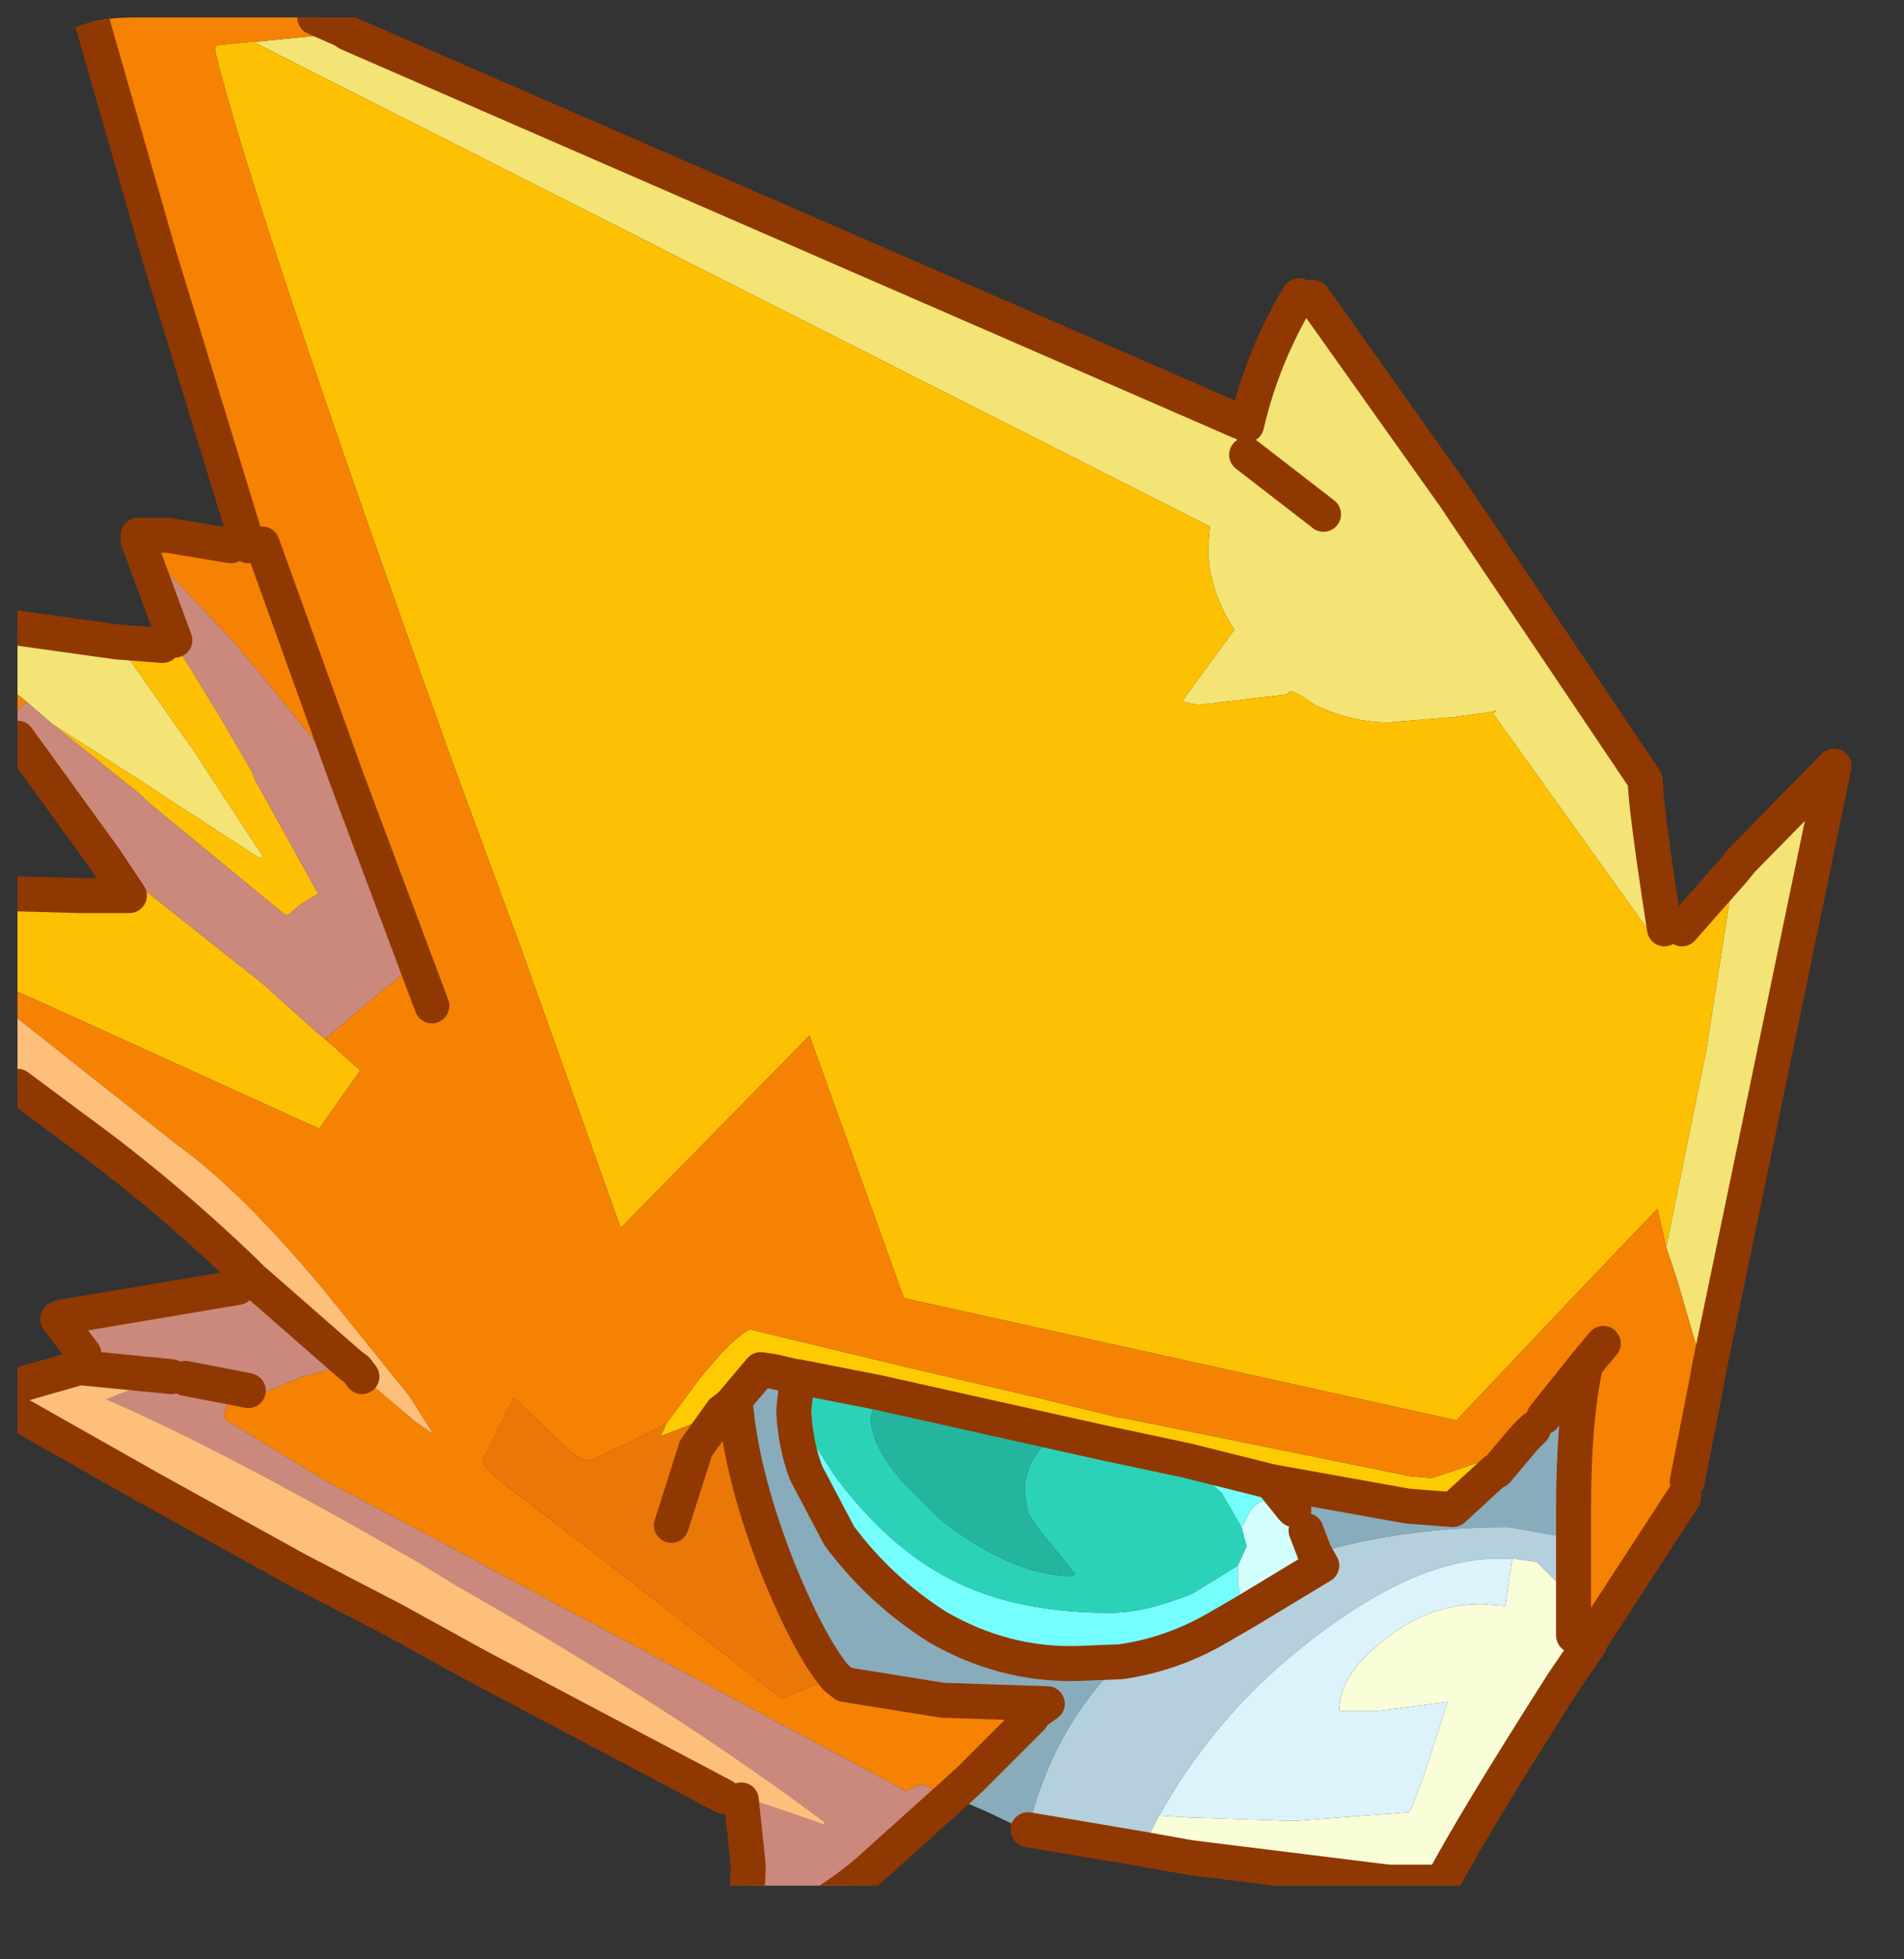 <?xml version="1.0" encoding="UTF-8" standalone="no"?>
<svg xmlns:ffdec="https://www.free-decompiler.com/flash" xmlns:xlink="http://www.w3.org/1999/xlink" ffdec:objectType="frame" height="56.0px" width="54.45px" xmlns="http://www.w3.org/2000/svg">
  <rect width="100%" height="100%" fill="#333333" stroke="none"/>
  <g transform="matrix(1.0, 0.0, 0.0, 1.0, 0.5, 0.5)">
    <clipPath id="clipPath0" transform="matrix(1.0, 0.0, 0.0, 1.0, 0.0, 0.0)">
      <path d="M50.5 0.0 Q53.95 0.0 53.95 3.3 L53.95 50.15 Q53.95 53.4 50.5 53.4 L3.3 53.4 Q0.0 53.4 0.0 50.15 L0.0 3.3 Q0.0 0.0 3.3 0.0 L50.5 0.0" fill="#000000" fill-rule="evenodd" stroke="none"/>
    </clipPath>
    <g clip-path="url(#clipPath0)">
      <use ffdec:characterId="2" height="56.0" transform="matrix(1.0, 0.0, 0.0, 1.0, -0.5, -0.5)" width="52.95" xlink:href="#shape1"/>
    </g>
    <use ffdec:characterId="3" height="53.4" transform="matrix(1.0, 0.0, 0.0, 1.0, 0.0, 0.0)" width="53.95" xlink:href="#shape2"/>
  </g>
  <defs>
    <g id="shape1" transform="matrix(1.0, 0.0, 0.0, 1.0, 0.5, 0.5)">
      <path d="M28.9 51.8 L28.8 51.8 27.75 51.3 26.95 50.95 26.7 50.85 27.25 50.35 29.0 48.6 29.1 48.45 29.45 48.2 26.45 48.1 23.65 47.65 23.4 47.45 Q22.65 46.55 21.75 44.35 20.75 41.8 20.55 39.8 L20.35 39.7 20.45 39.6 21.25 38.65 21.6 38.7 22.25 38.85 22.3 38.85 22.2 39.8 22.2 39.85 Q22.25 40.8 22.55 41.6 L23.5 43.4 Q24.65 44.95 26.3 46.0 28.2 47.1 30.3 47.05 L31.55 47.0 Q29.6 48.9 28.9 51.8 M43.65 40.0 L44.85 38.5 Q44.5 40.05 44.5 42.65 L44.5 43.5 44.3 43.45 42.65 43.15 Q39.65 43.15 37.1 43.9 L36.85 43.25 36.5 42.65 36.5 42.6 36.45 42.6 35.85 41.85 39.75 42.55 41.05 42.65 42.25 41.55 42.3 41.55 43.1 40.6 43.35 40.35 43.65 40.0" fill="#89adbd" fill-rule="evenodd" stroke="none"/>
      <path d="M35.85 41.85 L36.45 42.6 35.7 42.4 Q35.35 42.4 35.1 43.0 L35.0 43.15 34.45 42.2 33.45 41.25 35.85 41.85 M22.2 39.85 L23.35 41.65 Q24.85 43.7 26.7 44.65 28.55 45.6 31.25 45.6 32.25 45.6 33.6 45.05 L34.9 44.25 34.9 44.75 35.0 45.3 35.15 45.55 34.2 46.1 Q32.95 46.8 31.55 47.0 L30.3 47.05 Q28.2 47.1 26.3 46.0 24.65 44.95 23.5 43.4 L22.55 41.6 Q22.25 40.8 22.2 39.85" fill="#74ffff" fill-rule="evenodd" stroke="none"/>
      <path d="M36.45 42.6 L36.5 42.6 36.5 42.65 36.85 43.25 37.1 43.9 37.3 44.25 35.15 45.55 35.0 45.3 34.9 44.75 34.9 44.25 35.15 43.7 35.0 43.15 35.1 43.0 Q35.35 42.4 35.7 42.4 L36.45 42.6 36.5 42.65 36.45 42.6" fill="#d3ffff" fill-rule="evenodd" stroke="none"/>
      <path d="M22.3 38.85 L24.6 39.3 24.4 40.0 Q24.4 40.85 25.4 41.95 L26.35 42.9 Q28.45 44.55 30.15 44.55 L30.25 44.5 29.2 43.2 28.9 42.75 28.8 42.15 Q28.8 41.15 29.75 40.45 L31.1 40.75 33.45 41.25 34.45 42.2 35.0 43.15 35.15 43.7 34.9 44.25 33.6 45.05 Q32.25 45.6 31.25 45.6 28.55 45.6 26.7 44.65 24.85 43.7 23.35 41.65 L22.2 39.85 22.2 39.8 22.3 38.85" fill="#2bd3b9" fill-rule="evenodd" stroke="none"/>
      <path d="M32.15 52.35 L28.9 51.8 Q29.6 48.9 31.55 47.0 32.95 46.8 34.2 46.1 L35.15 45.55 37.3 44.25 37.1 43.9 Q39.65 43.15 42.65 43.15 L44.3 43.45 44.5 43.5 44.5 44.85 44.15 44.85 43.45 44.15 42.75 44.05 42.35 44.05 Q39.75 44.05 36.35 46.9 34.1 48.8 32.65 51.4 L32.15 52.35 M20.35 39.7 L20.55 39.8 20.5 39.8 20.35 39.7" fill="#b5d1dd" fill-rule="evenodd" stroke="none"/>
      <path d="M44.95 46.5 L44.2 47.6 Q41.65 51.6 40.75 53.3 L39.2 53.3 33.55 52.6 32.15 52.35 32.65 51.4 33.5 51.45 36.5 51.55 39.8 51.3 39.9 51.1 40.25 50.15 40.9 48.15 38.95 48.4 37.8 48.4 Q37.8 47.4 39.0 46.45 40.3 45.35 41.85 45.35 L42.55 45.4 42.75 44.05 43.45 44.15 44.15 44.85 44.5 44.85 44.5 46.25 44.95 46.5" fill="#faffd9" fill-rule="evenodd" stroke="none"/>
      <path d="M42.75 44.05 L42.55 45.4 41.85 45.35 Q40.3 45.35 39.0 46.45 37.8 47.4 37.8 48.4 L38.95 48.4 40.9 48.15 40.25 50.15 39.9 51.1 39.8 51.3 36.5 51.55 33.5 51.45 32.65 51.4 Q34.1 48.8 36.35 46.9 39.75 44.05 42.35 44.05 L42.75 44.05" fill="#ddf4fc" fill-rule="evenodd" stroke="none"/>
      <path d="M24.6 39.3 L29.75 40.45 Q28.8 41.15 28.8 42.15 L28.9 42.75 29.2 43.2 30.25 44.5 30.15 44.55 Q28.45 44.55 26.35 42.9 L25.4 41.95 Q24.4 40.85 24.4 40.0 L24.6 39.3" fill="#24b69f" fill-rule="evenodd" stroke="none"/>
      <path d="M49.1 24.35 L49.3 24.1 51.95 21.4 48.4 38.5 48.15 38.45 47.45 36.05 47.15 35.15 48.3 29.5 49.1 24.35 M0.0 19.35 L0.0 17.45 0.7 17.55 2.85 17.85 4.75 20.55 5.0 20.9 7.0 23.95 6.95 24.05 3.95 22.1 3.65 21.9 1.0 20.2 0.25 19.55 0.0 19.35 M9.45 0.45 L34.95 11.55 35.15 12.5 35.15 11.65 Q35.6 9.7 36.65 7.95 L37.05 8.0 41.1 13.7 46.55 21.8 Q46.55 22.5 47.1 26.05 L46.75 26.25 42.2 19.9 42.3 19.8 42.15 19.85 41.05 20.0 39.2 20.15 Q38.15 20.15 37.1 19.65 L36.65 19.35 36.4 19.25 36.3 19.35 33.75 19.65 33.3 19.55 34.8 17.5 Q34.05 16.35 34.05 15.15 L34.1 14.55 6.75 0.7 9.25 0.45 9.45 0.45 M37.35 14.2 L35.15 12.5 37.35 14.2" fill="#f4e575" fill-rule="evenodd" stroke="none"/>
      <path d="M0.0 27.85 L0.0 25.05 1.8 25.1 3.2 25.1 3.65 24.95 7.05 27.65 8.55 29.0 8.8 29.2 9.8 30.1 9.2 30.95 9.1 31.1 8.6 31.8 8.6 31.75 0.35 28.0 0.0 27.85 M2.85 17.85 L4.15 17.95 4.45 17.8 5.8 20.0 6.7 21.55 6.8 21.8 8.6 25.05 8.1 25.35 7.75 25.65 7.65 25.65 3.7 22.4 3.5 22.2 1.0 20.2 3.65 21.9 3.95 22.1 6.95 24.05 7.0 23.95 5.0 20.9 4.75 20.55 2.85 17.85 M47.1 26.05 L47.6 26.05 49.1 24.35 48.3 29.5 47.15 35.15 46.9 34.05 44.7 36.35 41.15 40.1 25.55 36.65 25.35 36.6 22.65 29.1 17.25 34.6 14.4 26.6 12.5 21.45 Q6.7 5.3 5.65 0.95 L5.65 0.9 5.65 0.8 6.6 0.7 6.75 0.7 34.1 14.55 34.05 15.15 Q34.05 16.35 34.8 17.5 L33.3 19.55 33.75 19.65 36.3 19.35 36.4 19.25 36.65 19.35 37.1 19.65 Q38.15 20.15 39.2 20.15 L41.05 20.0 42.15 19.85 42.3 19.8 42.2 19.9 46.75 26.25 47.1 26.05" fill="#ffc102" fill-rule="evenodd" stroke="none"/>
      <path d="M42.25 41.55 L41.05 42.65 39.75 42.55 35.85 41.85 33.45 41.25 31.1 40.75 29.75 40.45 24.6 39.3 22.3 38.85 22.25 38.85 21.6 38.7 21.25 38.65 20.45 39.6 20.35 39.7 20.15 39.85 19.3 40.2 18.4 40.55 18.55 40.2 19.55 38.85 Q20.5 37.7 20.95 37.5 L21.15 37.55 25.3 38.55 28.95 39.4 30.8 39.85 31.4 40.0 31.95 40.1 39.85 41.7 40.45 41.75 41.95 41.25 42.25 41.55" fill="#ffcc02" fill-rule="evenodd" stroke="none"/>
      <path d="M48.3 39.05 L47.75 41.85 47.65 42.3 44.95 46.45 44.95 46.5 44.5 46.25 44.5 44.85 44.5 43.5 44.5 42.65 Q44.5 40.05 44.85 38.5 L43.65 40.0 43.35 40.35 43.1 40.6 42.3 41.55 42.25 41.55 41.95 41.25 40.45 41.75 39.85 41.7 31.95 40.1 31.4 40.0 30.8 39.85 28.95 39.4 25.3 38.55 21.15 37.55 20.95 37.5 Q20.5 37.7 19.55 38.85 L18.55 40.2 17.45 40.75 16.4 41.25 Q16.05 41.25 15.6 40.8 L14.2 39.45 13.3 41.25 Q13.3 41.5 14.55 42.4 L16.7 44.05 21.85 48.05 22.7 47.7 23.4 47.45 23.65 47.65 26.45 48.1 29.45 48.2 29.1 48.45 29.0 48.6 27.25 50.35 26.7 50.85 25.85 50.5 25.4 50.7 25.15 50.55 24.3 50.1 13.45 44.3 12.35 43.7 8.85 41.85 5.9 40.05 6.1 39.15 6.6 39.25 6.7 39.45 8.15 38.85 9.5 38.5 9.7 38.65 9.85 38.85 11.4 40.15 11.9 40.5 11.2 39.4 8.7 36.3 Q6.35 33.5 4.6 32.25 L0.05 28.65 0.0 28.6 0.0 27.85 0.35 28.0 8.6 31.75 8.6 31.8 9.1 31.1 9.2 30.95 9.8 30.1 8.8 29.2 9.85 28.3 Q10.8 27.5 11.4 27.05 L9.45 21.85 7.1 18.95 6.35 18.05 5.95 17.6 3.45 14.95 3.45 14.8 4.3 14.8 6.1 15.1 6.6 15.1 6.6 15.0 6.5 14.8 4.05 6.8 2.1 0.0 8.5 0.0 9.3 0.35 9.25 0.45 6.75 0.7 6.6 0.7 5.65 0.8 5.65 0.9 5.65 0.95 Q6.7 5.3 12.5 21.45 L14.4 26.6 17.25 34.6 22.65 29.1 25.35 36.6 25.55 36.65 41.15 40.1 44.7 36.35 46.9 34.05 47.15 35.15 47.45 36.05 48.15 38.45 48.3 39.05 M0.0 19.85 L0.0 19.35 0.25 19.55 0.0 19.85 M45.35 37.9 L44.85 38.5 45.35 37.9 M7.0 15.05 L9.45 21.85 7.0 15.05 M11.85 28.25 L11.4 27.05 11.85 28.25" fill="#f68302" fill-rule="evenodd" stroke="none"/>
      <path d="M18.55 40.2 L18.4 40.55 19.3 40.2 20.15 39.85 20.35 39.7 20.5 39.8 20.55 39.8 Q20.75 41.8 21.75 44.35 22.65 46.55 23.4 47.45 L22.7 47.7 21.85 48.05 16.7 44.05 14.55 42.4 Q13.3 41.5 13.3 41.25 L14.2 39.45 15.6 40.8 Q16.05 41.25 16.4 41.25 L17.45 40.75 18.55 40.2 M18.7 43.1 L19.4 40.9 20.15 39.85 19.4 40.9 18.7 43.1" fill="#eb7809" fill-rule="evenodd" stroke="none"/>
      <path d="M26.7 50.85 L24.25 53.05 Q22.75 54.3 20.8 55.0 L20.9 52.85 20.7 50.95 20.2 50.85 20.7 50.85 21.9 51.25 23.05 51.65 23.1 51.6 Q18.85 48.4 12.6 44.85 L11.45 44.15 Q5.8 40.9 2.55 39.5 3.25 39.2 4.4 38.85 L1.85 38.6 1.9 38.2 1.15 37.2 1.25 37.15 6.3 36.3 6.6 35.95 6.7 36.05 9.5 38.5 8.15 38.85 6.7 39.45 6.6 39.25 6.1 39.15 5.9 40.05 8.85 41.85 12.35 43.7 13.45 44.3 24.3 50.1 25.15 50.55 25.4 50.7 25.85 50.5 26.7 50.85 M3.2 25.1 L2.5 24.05 0.0 20.6 0.0 19.85 0.25 19.55 1.0 20.2 3.5 22.2 3.7 22.4 7.65 25.65 7.75 25.65 8.1 25.35 8.6 25.05 6.8 21.8 6.7 21.55 5.8 20.0 4.45 17.8 4.5 17.8 3.45 14.95 5.95 17.6 6.35 18.05 7.1 18.95 9.45 21.85 11.4 27.05 Q10.8 27.5 9.85 28.3 L8.8 29.2 8.55 29.0 7.05 27.65 3.65 24.95 3.2 25.1 M4.8 38.9 L6.1 39.15 4.8 38.9" fill="#cb8a7c" fill-rule="evenodd" stroke="none"/>
      <path d="M20.2 50.85 L13.2 47.15 10.75 45.8 8.05 44.4 3.8 42.05 0.0 39.9 0.0 39.1 1.75 38.6 1.85 38.6 4.4 38.85 Q3.25 39.2 2.55 39.5 5.8 40.9 11.45 44.15 L12.6 44.85 Q18.85 48.4 23.1 51.6 L23.05 51.65 21.9 51.25 20.7 50.85 20.2 50.85 M6.6 35.95 L6.45 35.8 Q4.15 33.6 1.75 31.85 L0.0 30.55 0.0 28.6 0.05 28.65 4.6 32.25 Q6.35 33.5 8.7 36.3 L11.2 39.4 11.9 40.5 11.4 40.15 9.85 38.85 9.7 38.65 9.5 38.5 6.7 36.05 6.6 35.95" fill="#ffc07a" fill-rule="evenodd" stroke="none"/>
      <path d="M49.1 24.35 L49.3 24.1 51.95 21.4 48.4 38.5 48.3 39.05 47.75 41.85 M47.65 42.3 L44.95 46.45 44.95 46.5 44.2 47.6 Q41.65 51.6 40.75 53.3 L39.2 53.3 33.55 52.6 32.15 52.35 28.9 51.8 M26.7 50.85 L24.25 53.05 Q22.75 54.3 20.8 55.0 L20.9 52.85 20.7 50.95 M20.2 50.85 L13.2 47.15 10.75 45.8 8.05 44.4 3.8 42.05 0.0 39.9 M0.0 39.1 L1.75 38.6 1.85 38.6 4.4 38.85 M1.9 38.2 L1.15 37.2 1.25 37.15 6.3 36.3 M6.6 35.95 L6.45 35.8 Q4.15 33.6 1.75 31.85 L0.0 30.55 M0.0 25.05 L1.8 25.1 3.2 25.1 2.5 24.05 0.0 20.6 M0.0 17.45 L0.7 17.55 2.85 17.85 4.15 17.95 M4.5 17.8 L3.45 14.95 3.45 14.8 4.3 14.8 6.1 15.1 M6.6 15.1 L6.6 15.0 6.5 14.8 4.05 6.8 2.1 0.0 M8.5 0.0 L9.3 0.35 9.45 0.45 34.95 11.55 M35.15 11.65 Q35.6 9.7 36.65 7.95 M37.05 8.0 L41.1 13.7 46.55 21.8 Q46.55 22.5 47.1 26.05 M47.6 26.05 L49.1 24.35 M44.85 38.5 L45.35 37.9 M44.5 43.5 L44.5 42.65 Q44.5 40.05 44.85 38.5 L43.65 40.0 M43.35 40.35 L43.1 40.6 42.3 41.55 42.25 41.55 41.05 42.65 39.75 42.55 35.85 41.85 36.45 42.6 36.5 42.65 M36.85 43.25 L37.1 43.9 37.3 44.25 35.15 45.55 34.2 46.1 Q32.95 46.8 31.55 47.0 L30.3 47.05 Q28.2 47.1 26.3 46.0 24.65 44.95 23.5 43.4 L22.55 41.6 Q22.25 40.8 22.2 39.85 M44.5 43.5 L44.5 44.85 44.5 46.25 M20.15 39.85 L20.35 39.7 20.45 39.6 21.25 38.65 21.6 38.7 22.25 38.85 22.3 38.85 24.6 39.3 29.75 40.45 31.1 40.75 33.45 41.25 35.85 41.85 M35.15 12.5 L37.35 14.2 M9.45 21.85 L7.0 15.05 M11.4 27.05 L11.85 28.25 M11.4 27.05 L9.45 21.85 M9.85 38.85 L9.7 38.65 9.5 38.5 6.7 36.05 6.6 35.95 M6.6 39.25 L6.1 39.15 4.8 38.9 M26.7 50.85 L27.25 50.35 29.0 48.6 M29.1 48.45 L29.45 48.2 26.45 48.1 23.65 47.65 23.4 47.45 Q22.65 46.55 21.75 44.35 20.75 41.8 20.55 39.8 M20.15 39.85 L19.4 40.9 18.7 43.1 M22.3 38.85 L22.2 39.8" fill="none" stroke="#913801" stroke-linecap="round" stroke-linejoin="round" stroke-width="1.0"/>
    </g>
    <g id="shape2" transform="matrix(1.0, 0.0, 0.0, 1.0, 0.0, 0.0)">
      <path d="M50.5 0.0 Q53.95 0.0 53.95 3.3 L53.95 50.15 Q53.95 53.4 50.5 53.4 L3.3 53.4 Q0.0 53.4 0.0 50.15 L0.0 3.3 Q0.0 0.0 3.3 0.0 L50.5 0.0" fill="#000000" fill-opacity="0.004" fill-rule="evenodd" stroke="none"/>
    </g>
  </defs>
</svg>
